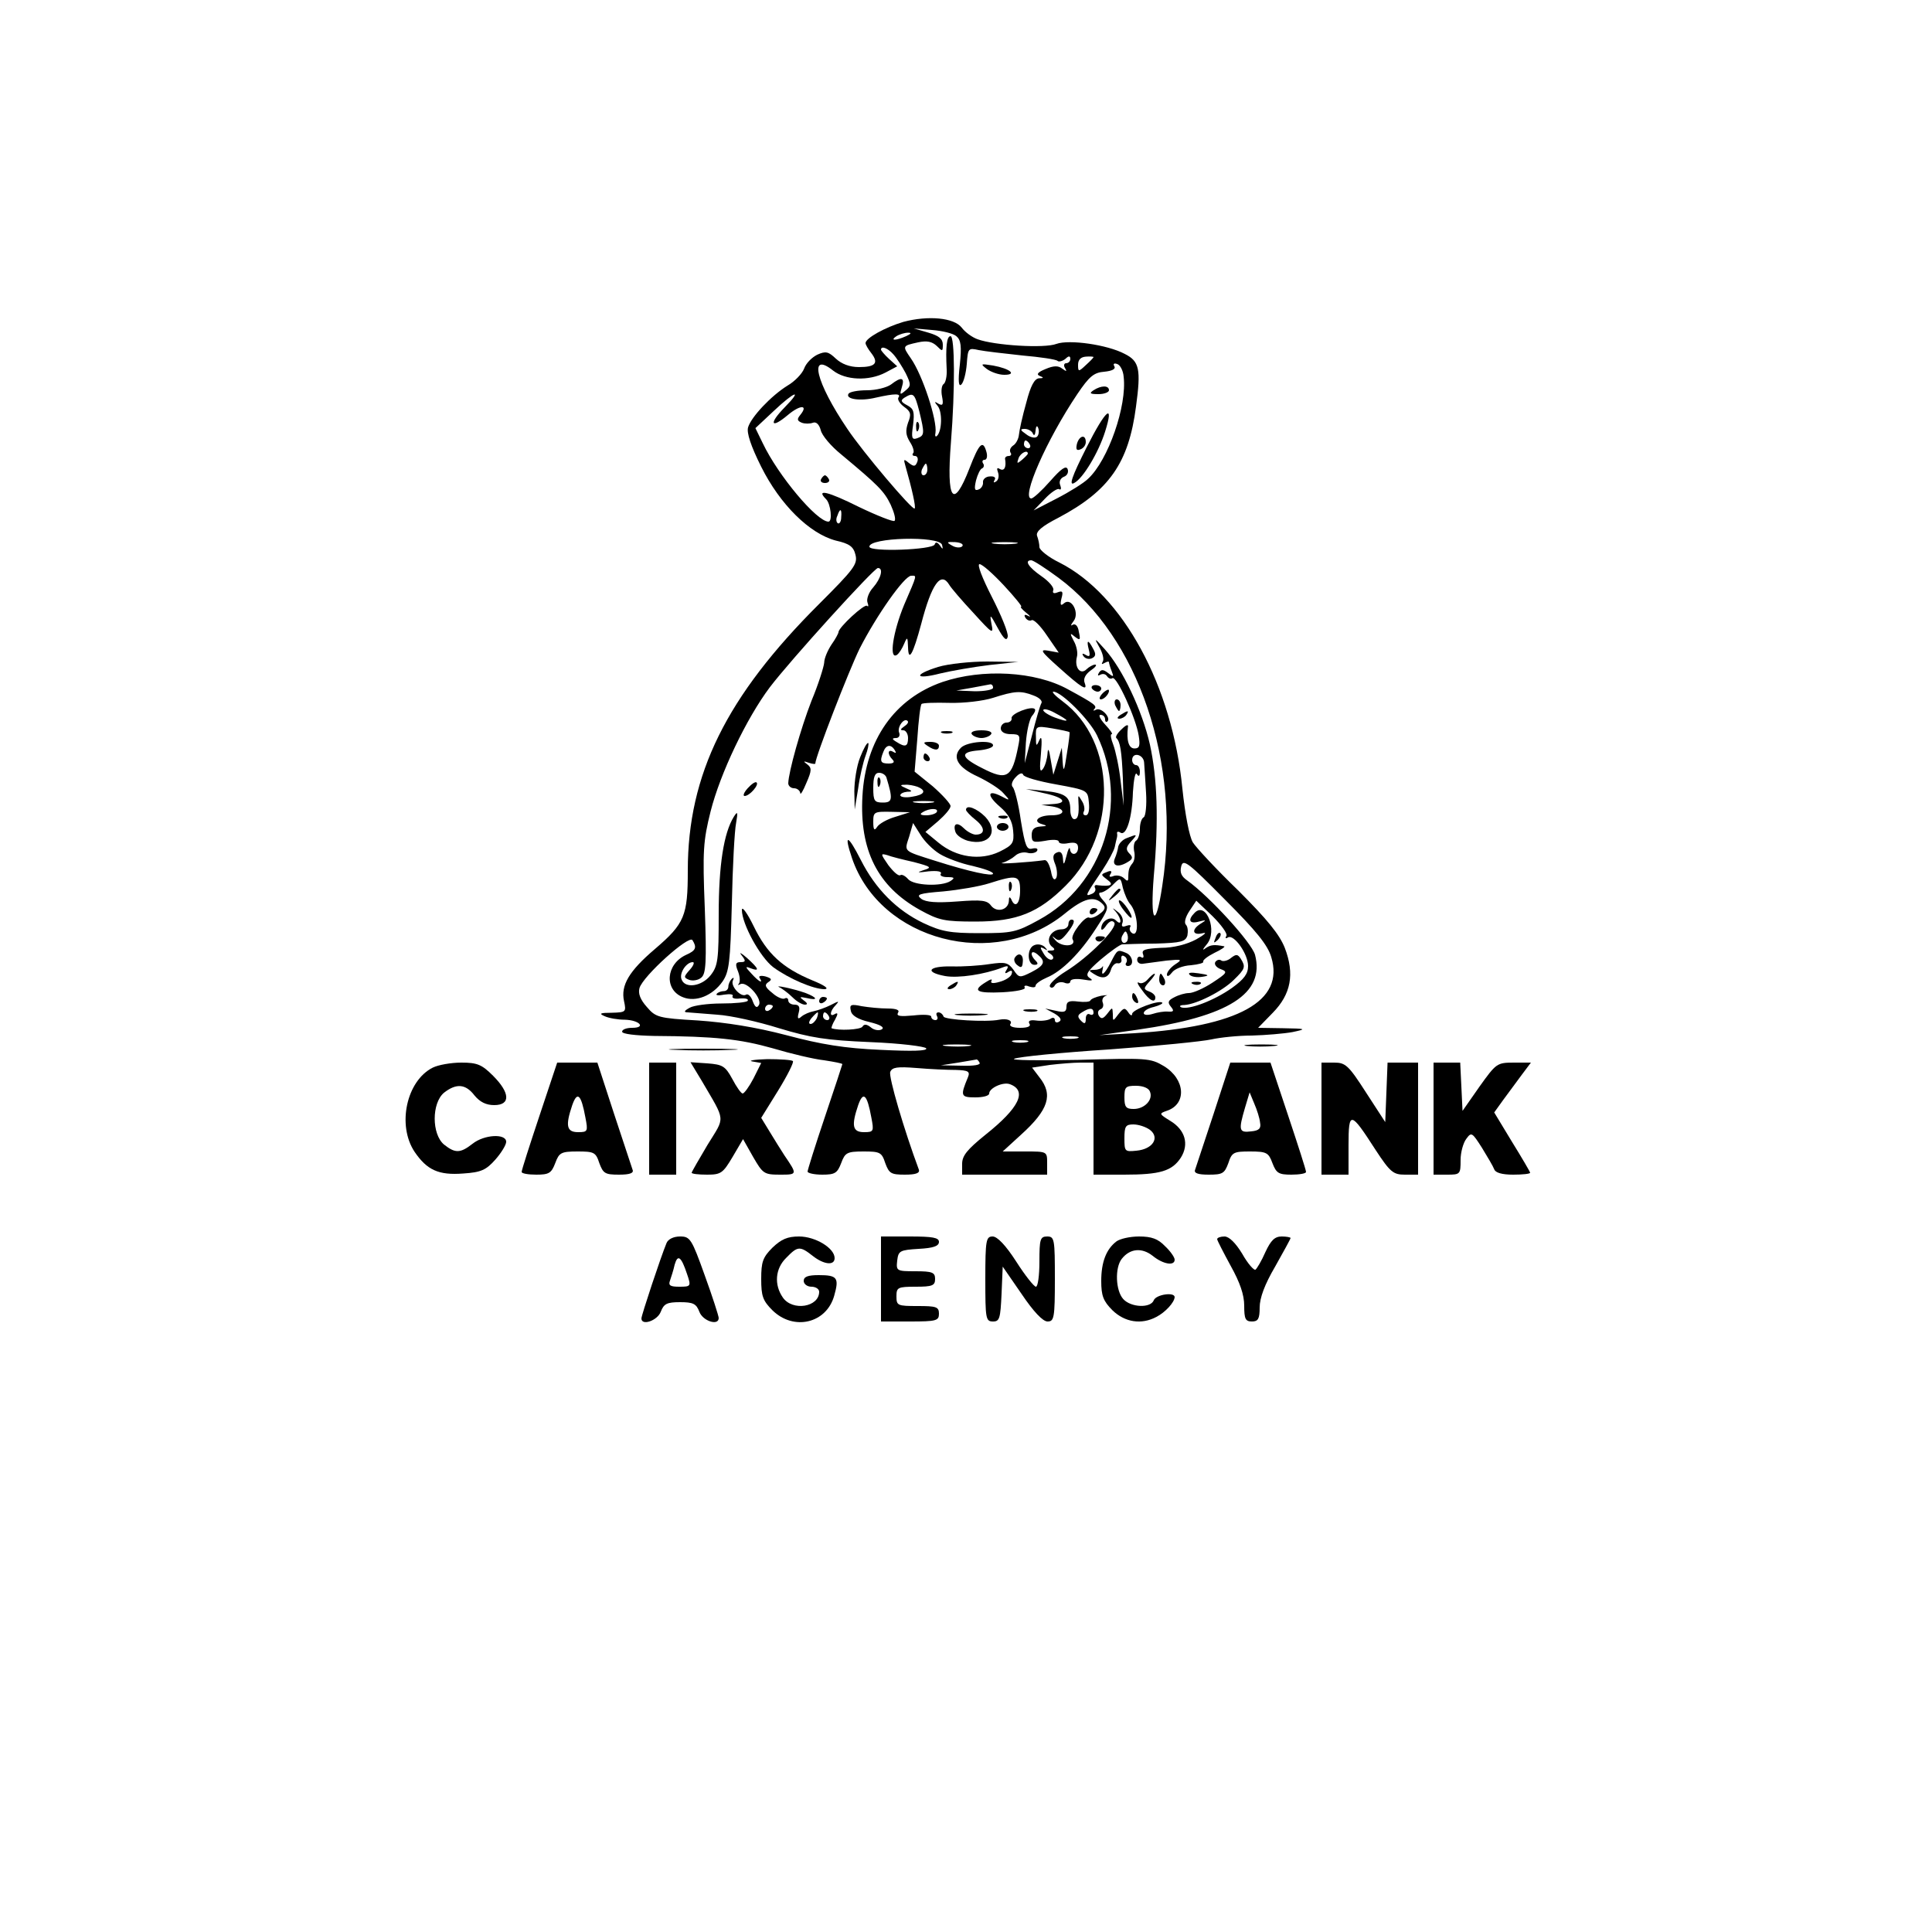 <?xml version="1.0" standalone="no"?>
<!DOCTYPE svg PUBLIC "-//W3C//DTD SVG 20010904//EN"
        "http://www.w3.org/TR/2001/REC-SVG-20010904/DTD/svg10.dtd">
<svg version="1.0" xmlns="http://www.w3.org/2000/svg"
     width="500pt" height="500pt" viewBox="0 0 500 500"
     preserveAspectRatio="xMidYMid meet">

    <g transform="translate(0,500) scale(0.1,-0.1)"
       fill="#000000" stroke="none">
        <path d="M2338 4167 c-47 -14 -98 -42 -98 -55 0 -4 7 -16 15 -26 20 -26 10
-36 -32 -36 -24 0 -45 8 -60 22 -19 18 -26 20 -48 10 -14 -7 -29 -22 -34 -36
-5 -13 -24 -33 -43 -44 -42 -26 -94 -81 -102 -108 -4 -14 7 -48 34 -102 49
-98 125 -173 193 -191 36 -8 46 -16 51 -37 6 -24 -4 -37 -94 -127 -240 -239
-340 -441 -340 -690 0 -117 -8 -137 -85 -203 -67 -57 -89 -94 -80 -135 6 -28
5 -29 -32 -30 -30 0 -34 -2 -18 -9 11 -5 34 -9 52 -9 38 -1 56 -21 19 -21 -14
0 -26 -4 -26 -10 0 -6 35 -10 83 -11 157 -1 222 -8 307 -32 47 -14 106 -28
133 -31 26 -4 47 -8 47 -10 0 -1 -20 -62 -45 -136 -25 -74 -45 -138 -45 -142
0 -4 17 -8 38 -8 33 0 39 4 49 30 10 27 15 30 58 30 42 0 47 -2 56 -30 10 -27
15 -30 51 -30 28 0 39 4 36 13 -38 102 -79 241 -74 253 5 12 18 14 68 10 35
-3 80 -5 102 -5 32 -1 37 -4 31 -19 -20 -48 -19 -52 19 -52 20 0 36 4 36 10 0
14 36 31 54 24 45 -17 24 -61 -64 -131 -47 -38 -60 -54 -60 -75 l0 -28 110 0
110 0 0 30 c0 30 0 30 -57 30 l-58 0 47 43 c72 65 84 104 48 149 l-19 25 46 7
c25 3 61 6 79 6 l34 0 0 -145 0 -145 79 0 c93 0 124 9 147 44 22 35 11 72 -27
95 -29 18 -30 19 -10 26 53 17 49 82 -7 116 -35 21 -45 21 -222 16 -102 -2
-176 -1 -165 3 11 5 121 16 245 24 124 9 243 21 265 26 22 5 69 10 105 10 36
1 83 5 105 9 38 8 36 9 -25 10 l-64 1 38 39 c47 48 57 100 31 168 -14 35 -45
73 -120 148 -57 55 -109 111 -118 125 -9 15 -20 72 -27 139 -26 266 -154 502
-318 585 -29 14 -52 33 -52 40 0 8 -3 21 -6 29 -4 11 12 25 55 47 132 70 182
142 201 288 13 96 9 117 -29 136 -45 24 -144 38 -177 26 -31 -12 -160 -4 -204
12 -14 5 -32 18 -41 30 -20 26 -87 32 -151 15z m137 -37 c12 -10 14 -26 9 -74
-5 -43 -3 -58 4 -51 6 6 12 29 14 53 3 41 4 42 31 36 15 -3 66 -9 113 -14 46
-4 87 -10 91 -14 3 -3 12 -1 20 5 9 9 13 8 13 0 0 -6 -5 -11 -11 -11 -5 0 -7
-6 -3 -12 6 -10 4 -10 -7 -2 -10 8 -22 8 -43 -1 -20 -8 -25 -14 -15 -18 11 -4
10 -6 -2 -6 -12 -1 -22 -20 -33 -63 -10 -35 -18 -72 -19 -83 -1 -11 -8 -24
-15 -28 -7 -5 -10 -12 -7 -18 4 -5 1 -9 -4 -9 -6 0 -10 -3 -10 -7 4 -22 -2
-33 -13 -27 -8 5 -9 2 -5 -9 3 -9 1 -19 -5 -23 -6 -4 -8 -3 -4 4 4 6 -1 10
-12 9 -11 0 -19 -8 -18 -15 1 -8 -5 -17 -12 -19 -10 -4 -11 2 -6 24 4 15 11
30 16 31 4 2 6 8 2 13 -3 5 -1 9 4 9 6 0 8 9 5 20 -9 33 -19 23 -44 -42 -42
-108 -60 -84 -48 67 11 138 10 275 -1 275 -10 0 -13 -28 -10 -86 1 -18 -3 -35
-8 -38 -5 -3 -7 -18 -4 -32 4 -21 2 -25 -9 -19 -11 7 -12 6 -2 -6 12 -15 11
-64 -2 -77 -4 -4 -6 0 -4 8 5 31 -33 149 -64 193 -22 32 -22 32 19 41 23 5 36
2 48 -9 15 -15 16 -15 16 3 0 15 -10 23 -37 31 l-38 11 47 -4 c27 -2 55 -9 63
-16z m-130 0 c-27 -12 -43 -12 -25 0 8 5 22 9 30 9 10 0 8 -3 -5 -9z m-33 -47
c9 -10 23 -32 32 -49 14 -29 14 -33 -1 -45 -14 -12 -15 -11 -9 9 8 25 -1 28
-28 7 -11 -8 -39 -15 -62 -15 -24 0 -45 -4 -48 -9 -9 -14 30 -20 71 -10 49 11
66 11 58 0 -3 -5 4 -16 15 -24 17 -12 19 -19 10 -41 -7 -21 -6 -32 5 -50 8
-12 12 -26 8 -29 -3 -4 -1 -7 5 -7 6 0 9 -7 6 -15 -5 -13 -9 -13 -22 -3 -13
11 -14 10 -9 -7 17 -60 28 -108 24 -111 -5 -6 -134 146 -174 206 -82 121 -101
202 -37 151 32 -25 92 -28 136 -5 l30 16 -21 19 c-12 11 -21 22 -21 24 0 11
18 4 32 -12z m518 -7 c0 -2 -9 -11 -20 -21 -19 -18 -20 -17 -20 1 0 13 7 20
20 21 11 1 20 0 20 -1z m78 -51 c9 -75 -40 -216 -92 -264 -11 -11 -48 -34 -81
-51 l-60 -31 29 30 c16 17 33 28 37 25 5 -3 6 2 3 10 -4 9 0 18 9 22 9 3 13
12 10 20 -4 10 -17 1 -45 -31 -22 -25 -44 -45 -49 -45 -27 0 39 151 119 270
31 46 43 56 70 58 20 2 30 7 26 14 -4 6 -1 9 7 6 8 -2 16 -18 17 -33z m-878
-80 c-41 -42 -35 -56 9 -19 32 27 54 27 32 0 -9 -11 -8 -15 4 -20 8 -3 21 -3
29 0 8 3 16 -4 20 -19 3 -14 27 -42 53 -63 96 -80 111 -95 128 -130 9 -20 14
-38 10 -42 -3 -3 -44 13 -92 36 -80 40 -113 48 -85 20 12 -12 17 -58 6 -58
-30 0 -130 119 -170 203 l-19 39 47 44 c55 52 77 59 28 9z m349 -9 c14 -58 14
-63 -5 -70 -14 -5 -16 0 -11 34 4 34 2 42 -15 51 -17 9 -18 13 -7 20 23 14 26
11 38 -35z m305 -66 c-5 -5 -18 -2 -28 6 -16 11 -17 14 -4 14 9 0 19 -6 21
-12 3 -7 6 -4 7 7 1 13 4 15 7 7 3 -8 1 -18 -3 -22z m-19 -20 c3 -5 1 -10 -4
-10 -6 0 -11 5 -11 10 0 6 2 10 4 10 3 0 8 -4 11 -10z m-5 -24 c0 -2 -7 -9
-15 -16 -13 -11 -14 -10 -9 4 5 14 24 23 24 12z m-260 -41 c0 -8 -4 -15 -10
-15 -5 0 -7 7 -4 15 4 8 8 15 10 15 2 0 4 -7 4 -15z m-223 -124 c0 -11 -5 -18
-9 -15 -4 3 -5 11 -1 19 7 21 12 19 10 -4z m261 -71 c3 -12 2 -13 -6 -1 -6 8
-11 9 -13 2 -5 -14 -168 -20 -169 -6 -2 24 181 29 188 5z m52 -4 c-4 -4 -16
-4 -26 2 -16 9 -14 10 8 9 15 -1 23 -6 18 -11z m138 7 c-16 -2 -40 -2 -55 0
-16 2 -3 4 27 4 30 0 43 -2 28 -4z m111 -88 c207 -153 318 -479 269 -797 -17
-115 -32 -98 -22 25 13 146 9 252 -10 340 -20 88 -71 196 -117 247 -26 29 -28
30 -15 7 9 -15 14 -33 10 -39 -4 -7 -3 -8 4 -4 7 4 12 5 12 2 0 -2 3 -13 7
-23 6 -15 5 -16 -9 -5 -13 10 -18 10 -24 1 -4 -7 -3 -9 4 -5 6 3 13 2 17 -4 4
-6 10 -8 14 -5 11 6 61 -104 68 -149 4 -26 2 -33 -11 -33 -15 0 -21 21 -17 55
2 8 -4 7 -16 -5 -11 -10 -17 -20 -14 -23 10 -9 14 -34 17 -105 l2 -70 -8 65
c-4 36 -13 77 -19 93 -6 15 -8 27 -4 27 4 0 -4 11 -17 25 -13 14 -18 25 -12
25 7 0 12 -5 12 -12 0 -6 3 -8 6 -5 10 10 -17 38 -30 30 -6 -3 -8 -3 -4 2 8 8
2 13 -68 51 -85 47 -222 54 -325 19 -124 -43 -199 -150 -207 -295 -8 -140 39
-234 149 -295 49 -27 63 -30 144 -30 107 0 163 23 233 93 136 135 131 374 -8
477 -19 14 -29 25 -24 25 21 0 93 -72 113 -113 84 -174 17 -387 -151 -478 -58
-32 -69 -34 -153 -34 -76 0 -98 4 -145 26 -69 33 -124 88 -162 163 -34 67 -45
70 -23 5 73 -214 369 -291 550 -144 50 41 77 48 99 25 8 -8 6 -15 -8 -25 -10
-8 -22 -12 -27 -10 -10 7 -50 -45 -43 -56 11 -19 -28 -21 -44 -3 -9 10 -11 14
-3 7 11 -10 17 -7 31 10 20 25 24 37 13 37 -5 0 -8 -6 -8 -12 0 -7 -8 -13 -17
-13 -30 0 -45 -32 -23 -47 6 -5 4 -8 -5 -8 -12 0 -12 -2 -1 -9 7 -5 9 -11 4
-14 -5 -3 -15 3 -22 15 -10 16 -10 19 1 13 10 -6 10 -5 2 4 -6 6 -18 9 -27 5
-20 -7 -19 -51 0 -51 10 0 10 4 3 11 -16 16 -12 30 5 16 22 -18 19 -28 -16
-46 -30 -15 -32 -15 -46 6 -14 19 -21 21 -62 15 -25 -4 -70 -7 -98 -6 -61 1
-71 -15 -17 -25 34 -6 101 4 148 22 15 6 17 4 11 -6 -6 -9 -4 -11 5 -5 8 5 11
3 8 -6 -2 -7 -16 -16 -31 -20 -17 -5 -25 -4 -21 3 3 5 -3 4 -15 -4 -36 -22
-24 -29 43 -26 36 2 61 7 58 12 -3 5 2 7 11 3 10 -3 17 -3 17 2 0 5 13 14 29
21 39 16 87 64 128 128 33 51 34 54 17 73 -10 11 -12 19 -6 19 7 0 21 9 32 20
20 20 20 20 26 -8 4 -15 12 -34 19 -42 20 -23 24 -87 5 -75 -6 4 -8 11 -5 16
3 5 -1 6 -10 3 -10 -4 -14 -2 -10 8 3 8 -2 21 -12 28 -15 12 -16 12 -5 0 15
-18 16 -38 0 -22 -13 13 -38 -1 -38 -21 0 -6 6 -3 13 8 9 12 16 14 21 7 8 -14
-66 -89 -126 -126 -26 -16 -44 -34 -41 -39 3 -5 9 -4 13 3 4 7 15 10 24 7 9
-4 16 -2 16 3 0 6 14 8 33 5 23 -4 28 -3 17 4 -12 8 -7 17 29 48 25 21 49 38
55 39 6 0 45 2 87 2 66 2 77 5 82 21 2 11 1 23 -4 28 -5 5 -1 20 9 35 l18 27
42 -40 c23 -23 39 -45 36 -51 -4 -6 -2 -8 4 -4 15 9 52 -42 52 -74 0 -20 -10
-34 -42 -57 -47 -33 -111 -57 -131 -50 -6 3 -3 6 8 6 32 2 99 36 128 65 30 29
31 34 18 55 -8 12 -12 12 -25 2 -8 -7 -20 -10 -25 -7 -5 4 -12 2 -16 -4 -3 -6
3 -14 14 -18 19 -7 17 -10 -21 -35 -23 -15 -50 -27 -61 -27 -10 0 -27 -5 -38
-11 -16 -8 -18 -13 -9 -24 9 -11 8 -14 -7 -13 -10 1 -28 -2 -40 -6 -13 -4 -23
-3 -23 2 0 6 12 13 26 16 15 4 24 9 22 11 -8 8 -78 -18 -78 -29 0 -6 -5 -4
-10 4 -9 13 -12 12 -25 -4 -15 -20 -15 -20 -15 0 -1 18 -1 18 -14 1 -11 -14
-16 -15 -22 -6 -4 7 -3 14 4 17 6 2 9 9 6 17 -3 7 0 15 8 18 7 2 2 2 -12 0
-14 -3 -26 -8 -28 -12 -1 -4 -16 -5 -32 -3 -23 3 -30 0 -30 -13 0 -14 -6 -16
-27 -11 l-28 6 24 -13 c15 -9 20 -17 12 -21 -6 -4 -11 -2 -11 4 0 6 -5 8 -12
3 -7 -4 -24 -6 -37 -4 -15 2 -21 -1 -17 -8 5 -7 -4 -11 -24 -11 -18 0 -29 4
-25 10 6 9 -9 15 -29 11 -34 -7 -141 0 -144 8 -2 6 -8 11 -13 11 -6 0 -7 -4
-4 -10 3 -5 1 -10 -4 -10 -6 0 -11 4 -11 9 0 5 -21 6 -46 3 -34 -3 -45 -2 -40
7 5 7 -4 11 -27 11 -19 0 -49 3 -67 6 -28 6 -32 4 -28 -12 2 -12 18 -22 48
-29 29 -7 40 -14 32 -19 -7 -4 -20 -2 -28 5 -11 9 -18 9 -22 2 -5 -8 -62 -11
-80 -4 -1 0 2 11 9 22 8 15 8 19 0 15 -15 -10 -14 7 2 23 10 11 8 11 -13 0
-14 -7 -34 -14 -44 -16 -11 -2 -25 -8 -32 -14 -9 -8 -11 -5 -7 10 4 15 1 21
-11 21 -9 0 -16 5 -16 11 0 5 -4 8 -9 5 -5 -3 -20 3 -32 14 -19 15 -21 21 -11
28 11 7 9 10 -7 15 -12 3 -19 1 -15 -4 10 -16 -2 -10 -21 11 -17 18 -17 20 -2
14 24 -9 21 -1 -10 27 -15 13 -21 16 -14 7 12 -15 11 -18 -3 -18 -12 0 -14 -5
-6 -24 5 -13 6 -27 2 -32 -4 -4 -2 -4 4 -1 16 9 58 -38 48 -54 -5 -9 -10 -6
-16 10 -4 12 -12 20 -17 17 -13 -9 -42 23 -34 37 3 7 2 8 -3 4 -5 -5 -9 -14
-9 -20 0 -7 -5 -12 -12 -12 -6 0 -15 -3 -18 -7 -4 -4 5 -5 20 -2 14 2 24 1 21
-4 -3 -5 6 -8 19 -6 14 1 23 -1 20 -6 -2 -4 -33 -7 -68 -7 -34 0 -72 -5 -82
-11 -15 -8 -16 -12 -5 -12 8 -1 43 -3 76 -6 34 -2 106 -18 160 -35 83 -25 121
-31 237 -36 76 -3 140 -11 144 -16 4 -7 -35 -8 -118 -4 -93 4 -154 14 -244 38
-80 21 -157 33 -228 38 -103 6 -110 8 -133 35 -17 19 -23 35 -19 49 9 31 128
138 137 124 12 -19 9 -27 -16 -38 -53 -24 -58 -91 -8 -110 33 -13 76 4 102 41
17 25 20 49 24 201 2 96 7 190 11 209 5 29 4 32 -6 16 -26 -42 -39 -125 -39
-252 0 -118 -2 -134 -21 -158 -23 -29 -66 -35 -75 -11 -7 16 12 45 29 45 5 0
2 -9 -8 -20 -16 -18 -16 -20 -1 -26 9 -3 23 -1 31 6 12 10 14 39 9 179 -6 149
-4 175 15 251 25 99 93 241 153 321 53 70 270 309 280 309 15 0 8 -27 -12 -50
-12 -13 -18 -31 -15 -39 3 -9 3 -12 -1 -9 -6 7 -74 -56 -74 -68 0 -3 -8 -18
-18 -32 -10 -15 -19 -36 -19 -47 -1 -11 -15 -56 -33 -99 -28 -72 -59 -183 -60
-213 0 -7 7 -13 15 -13 8 0 15 -6 16 -12 0 -7 7 4 16 26 14 32 14 39 2 48 -11
8 -10 9 4 4 9 -3 17 -4 17 -2 0 17 87 241 115 298 44 86 115 187 133 188 15 0
17 6 -18 -75 -29 -70 -40 -143 -19 -130 6 4 14 17 19 29 8 19 9 18 10 -9 1
-40 13 -18 34 60 27 104 51 138 73 101 4 -7 32 -40 62 -72 49 -54 53 -57 47
-29 -5 27 -4 27 16 -10 16 -29 23 -35 26 -23 2 10 -17 56 -41 103 -25 49 -39
85 -32 85 7 0 35 -25 63 -55 28 -30 48 -55 45 -55 -4 0 2 -7 13 -16 10 -8 13
-12 5 -8 -9 5 -12 3 -7 -5 4 -6 11 -9 16 -6 5 3 23 -15 39 -39 l31 -45 -27 5
c-23 4 -20 -1 27 -43 59 -53 76 -64 67 -40 -4 10 2 22 16 32 12 8 17 15 11 15
-5 0 -16 -6 -22 -12 -16 -16 -32 5 -25 32 3 10 -1 29 -8 41 -11 21 -10 22 3
11 13 -10 15 -9 10 13 -2 15 -9 22 -16 18 -6 -4 -5 0 2 9 17 21 -5 63 -24 47
-9 -8 -11 -5 -7 12 5 18 3 21 -10 16 -10 -4 -14 -2 -11 6 2 7 -12 23 -31 36
-33 23 -45 41 -26 41 5 0 36 -20 70 -45z m-169 -285 c0 -5 -21 -9 -47 -9 l-48
2 40 7 c22 4 43 8 48 9 4 0 7 -3 7 -9z m105 -20 c14 -5 24 -14 20 -20 -3 -5
-14 -42 -24 -82 l-19 -73 3 53 c2 29 9 59 15 68 7 8 11 16 8 19 -8 9 -63 -12
-60 -24 1 -6 -5 -11 -13 -11 -8 0 -15 -7 -15 -15 0 -9 10 -15 26 -15 24 0 25
-3 19 -32 -16 -81 -29 -89 -93 -56 -56 28 -59 42 -9 46 20 2 37 7 37 13 0 15
-67 10 -83 -6 -24 -24 -9 -51 44 -75 27 -13 57 -32 66 -43 18 -19 17 -20 -5
-8 -37 19 -39 3 -4 -27 22 -19 32 -37 34 -62 3 -32 -1 -37 -35 -54 -50 -24
-112 -15 -158 23 l-34 28 33 28 c17 15 32 32 32 39 0 6 -21 29 -46 51 l-47 38
7 85 c3 47 8 88 11 90 2 3 35 4 72 3 38 -1 88 5 113 13 56 18 72 19 105 6z
m85 -64 c0 -3 -13 1 -30 7 -16 6 -30 15 -30 19 0 5 14 2 30 -7 17 -9 30 -17
30 -19z m-420 -16 c-10 -7 -11 -10 -2 -10 6 0 12 -9 12 -20 0 -22 -7 -25 -30
-10 -12 7 -12 10 -1 10 7 0 11 6 8 14 -6 14 13 40 22 30 3 -3 -1 -9 -9 -14z
m428 -15 c1 -1 -2 -26 -7 -56 -7 -47 -9 -49 -11 -19 l-2 35 -11 -35 -11 -35
-7 40 c-4 26 -7 31 -8 15 -1 -14 -6 -32 -12 -40 -8 -11 -9 0 -5 40 3 36 2 48
-4 35 -8 -18 -9 -17 -9 8 -1 28 0 29 42 22 23 -4 43 -8 45 -10z m-452 -47 c4
-7 3 -8 -4 -4 -15 9 -16 -6 -2 -20 6 -6 3 -10 -10 -10 -21 0 -24 5 -14 30 7
19 20 21 30 4z m645 -32 c1 -12 3 -47 5 -78 2 -31 -1 -60 -6 -63 -6 -3 -10
-17 -10 -30 0 -13 -4 -26 -9 -30 -6 -3 -8 -15 -6 -27 3 -12 1 -26 -4 -32 -9
-11 -11 -17 -11 -38 0 -9 -3 -9 -11 -1 -6 6 -18 9 -27 6 -10 -4 -13 -2 -8 5 5
8 1 10 -10 5 -16 -6 -15 -7 2 -20 18 -13 9 -18 -25 -14 -7 2 -10 -2 -7 -7 3
-6 -1 -13 -10 -16 -17 -7 -15 -3 29 62 16 24 30 51 32 60 2 9 4 19 5 22 1 3 2
9 1 13 -1 5 3 6 9 2 15 -9 30 38 32 105 2 32 6 53 10 47 5 -8 8 -6 8 6 0 9 -4
17 -10 17 -5 0 -10 6 -10 13 0 22 30 15 31 -7z m-228 -56 c82 -15 82 -15 85
-47 2 -20 -1 -33 -8 -33 -6 0 -8 4 -5 10 3 5 1 18 -5 27 -10 17 -10 16 -9 -2
2 -33 -1 -45 -11 -45 -5 0 -10 10 -10 23 0 35 -12 44 -65 50 l-50 5 48 -11
c52 -11 62 -26 20 -28 l-28 -2 28 -4 c36 -6 35 -23 -2 -23 -34 0 -50 -16 -24
-23 14 -4 13 -5 -4 -6 -16 -1 -23 -7 -23 -22 0 -19 4 -20 35 -15 19 4 35 3 35
-2 0 -5 11 -7 25 -4 18 3 25 0 25 -12 0 -19 -19 -22 -21 -3 -1 6 -5 -1 -9 -18
-6 -24 -8 -25 -9 -8 -1 15 -6 21 -15 17 -11 -4 -13 -12 -5 -31 5 -13 6 -30 2
-36 -5 -7 -10 0 -13 18 -4 17 -10 29 -16 29 -44 -6 -125 -11 -110 -7 11 3 25
11 33 18 7 7 21 11 32 8 10 -3 22 0 25 5 3 6 -2 8 -12 6 -15 -4 -19 6 -30 72
-6 43 -16 82 -21 87 -5 5 -2 16 8 26 9 10 17 12 19 6 1 -6 40 -17 85 -25z
m-439 18 c17 -56 16 -65 -9 -65 -22 0 -25 4 -25 38 0 28 4 39 15 39 9 0 17 -6
19 -12z m80 -24 c25 -10 19 -21 -14 -26 -16 -3 -30 -1 -30 4 0 4 8 8 18 9 14
0 14 2 -3 9 -16 7 -17 9 -3 9 9 1 23 -2 32 -5z m39 -41 c-13 -2 -33 -2 -45 0
-13 2 -3 4 22 4 25 0 35 -2 23 -4z m11 -25 c-3 -4 -15 -8 -27 -8 -15 0 -18 3
-9 8 17 11 43 11 36 0z m-107 -12 c-21 -6 -42 -18 -47 -26 -7 -11 -10 -8 -10
13 0 26 2 27 48 26 l47 -1 -38 -12z m115 -96 c18 -11 56 -25 85 -31 29 -7 53
-15 53 -20 0 -8 -61 5 -149 33 -85 27 -81 23 -68 63 l10 35 19 -30 c10 -17 32
-39 50 -50z m-67 -21 c45 -12 48 -14 25 -21 -19 -6 -16 -7 13 -3 22 2 35 0 32
-6 -4 -5 4 -9 17 -9 18 0 20 -2 8 -10 -23 -15 -96 -12 -110 5 -7 8 -16 13 -20
10 -5 -3 -18 9 -31 26 -20 29 -21 31 -3 26 10 -4 42 -12 69 -18z m925 -246
c35 -114 -85 -180 -355 -197 l-90 -5 98 14 c238 34 331 94 305 194 -9 32 -118
151 -175 192 -16 11 -20 21 -16 37 5 20 17 11 113 -86 81 -81 111 -118 120
-149z m-650 172 c0 -34 -13 -47 -23 -22 -4 7 -6 6 -6 -4 -1 -24 -31 -32 -46
-13 -10 14 -24 16 -88 11 -53 -4 -81 -2 -93 7 -14 11 -6 14 57 19 41 4 94 13
119 21 72 23 80 21 80 -19z m276 -132 c-10 -10 -19 5 -10 18 6 11 8 11 12 0 2
-7 1 -15 -2 -18z m-916 -167 c0 -3 -4 -8 -10 -11 -5 -3 -10 -1 -10 4 0 6 5 11
10 11 6 0 10 -2 10 -4z m830 -17 c0 -5 -4 -7 -10 -4 -5 3 -10 -2 -10 -11 0
-14 -3 -15 -12 -6 -10 10 -10 15 2 22 20 13 30 12 30 -1z m-716 -14 c-4 -8
-11 -15 -16 -15 -6 0 -5 6 2 15 7 8 14 15 16 15 2 0 1 -7 -2 -15z m31 5 c3 -5
1 -10 -4 -10 -6 0 -11 5 -11 10 0 6 2 10 4 10 3 0 8 -4 11 -10z m643 -57 c-10
-2 -26 -2 -35 0 -10 3 -2 5 17 5 19 0 27 -2 18 -5z m-130 -10 c-10 -2 -26 -2
-35 0 -10 3 -2 5 17 5 19 0 27 -2 18 -5z m-150 -10 c-15 -2 -42 -2 -60 0 -18
2 -6 4 27 4 33 0 48 -2 33 -4z m27 -43 c4 -6 -14 -9 -47 -8 l-53 1 45 7 c25 4
46 8 47 8 1 1 5 -2 8 -8z m441 -75 c9 -21 -14 -45 -42 -45 -20 0 -24 5 -24 30
0 27 3 30 30 30 18 0 33 -6 36 -15z m-721 -67 c7 -36 6 -38 -19 -38 -30 0 -33
17 -15 70 13 37 23 28 34 -32z m721 -32 c26 -20 8 -50 -35 -54 -30 -3 -31 -2
-31 32 0 31 3 36 23 36 13 0 32 -6 43 -14z"/>
        <path d="M2554 4045 c11 -8 31 -15 45 -15 34 0 15 16 -29 24 -32 5 -34 5 -16
-9z"/>
        <path d="M2830 3990 c-12 -8 -9 -10 13 -10 15 0 27 5 27 10 0 13 -20 13 -40 0z"/>
        <path d="M2812 3842 c-39 -77 -46 -100 -32 -92 23 12 63 79 80 133 24 76 2 58
-48 -41z"/>
        <path d="M2787 3851 c-3 -14 -1 -18 9 -14 8 3 14 11 14 19 0 21 -17 17 -23 -5z"/>
        <path d="M2125 3760 c-3 -5 1 -10 10 -10 9 0 13 5 10 10 -3 6 -8 10 -10 10 -2
0 -7 -4 -10 -10z"/>
        <path d="M2371 3894 c0 -11 3 -14 6 -6 3 7 2 16 -1 19 -3 4 -6 -2 -5 -13z"/>
        <path d="M2818 3318 c4 -16 2 -19 -8 -13 -8 5 -11 4 -6 -3 4 -6 13 -9 21 -6
11 5 12 11 4 25 -13 25 -18 24 -11 -3z"/>
        <path d="M2428 3274 c-65 -20 -61 -34 5 -17 29 7 87 17 128 22 l74 8 -80 1
c-44 0 -101 -6 -127 -14z"/>
        <path d="M2826 3218 c3 -4 9 -8 15 -8 5 0 9 4 9 8 0 5 -7 9 -15 9 -8 0 -12 -4
-9 -9z"/>
        <path d="M2852 3204 c-7 -8 -8 -14 -3 -14 10 0 25 19 20 25 -2 1 -10 -3 -17
-11z"/>
        <path d="M2886 3175 c4 -8 8 -15 10 -15 2 0 4 7 4 15 0 8 -4 15 -10 15 -5 0
-7 -7 -4 -15z"/>
        <path d="M2900 3150 c-9 -6 -10 -10 -3 -10 6 0 15 5 18 10 8 12 4 12 -15 0z"/>
        <path d="M2226 3040 c-9 -22 -15 -62 -15 -88 l1 -47 9 55 c4 30 13 68 19 84 6
16 9 31 7 33 -3 2 -12 -14 -21 -37z"/>
        <path d="M1935 2960 c-10 -11 -13 -20 -8 -20 13 0 38 29 31 35 -3 3 -13 -4
-23 -15z"/>
        <path d="M2879 2683 c-13 -16 -12 -17 4 -4 16 13 21 21 13 21 -2 0 -10 -8 -17
-17z"/>
        <path d="M2907 2646 c10 -13 19 -23 21 -21 5 5 -22 45 -31 45 -4 0 0 -11 10
-24z"/>
        <path d="M1920 2645 c0 -36 47 -122 81 -148 41 -30 104 -57 133 -57 13 1 0 10
-32 23 -77 32 -117 69 -151 139 -17 35 -31 54 -31 43z"/>
        <path d="M2820 2639 c0 -5 5 -7 10 -4 6 3 10 8 10 11 0 2 -4 4 -10 4 -5 0 -10
-5 -10 -11z"/>
        <path d="M3092 2638 c-19 -19 -14 -30 11 -23 19 5 20 4 5 -5 -26 -16 -22 -32
5 -25 12 3 4 -4 -17 -16 -24 -13 -59 -22 -91 -22 -41 -2 -51 -5 -47 -16 3 -8
1 -12 -5 -8 -5 3 -10 0 -10 -7 0 -7 7 -12 16 -10 9 1 36 5 60 8 40 4 42 3 22
-10 -12 -8 -21 -20 -21 -26 0 -7 6 -4 13 5 6 9 28 18 49 19 20 2 34 6 32 9 -2
4 11 14 29 23 17 8 29 16 25 17 -26 5 -35 4 -48 -5 -9 -7 -8 -3 3 10 29 34 -1
112 -31 82z"/>
        <path d="M3146 2573 c-6 -14 -5 -15 5 -6 7 7 10 15 7 18 -3 3 -9 -2 -12 -12z"/>
        <path d="M2836 2568 c3 -5 10 -6 15 -3 13 9 11 12 -6 12 -8 0 -12 -4 -9 -9z"/>
        <path d="M2875 2510 c-16 -31 -27 -40 -21 -17 1 6 1 9 -1 5 -3 -5 -12 -8 -21
-8 -15 0 -15 -2 -2 -10 23 -15 38 -12 45 10 3 11 12 19 18 17 7 -1 11 4 9 11
-1 8 2 11 8 7 6 -3 8 -11 5 -16 -4 -5 -1 -9 4 -9 17 0 13 27 -5 34 -22 9 -22
9 -39 -24z"/>
        <path d="M2626 2521 c-3 -5 0 -14 7 -19 10 -8 13 -6 14 9 2 19 -11 26 -21 10z"/>
        <path d="M3079 2477 c5 -5 19 -7 32 -5 20 3 19 5 -9 9 -20 3 -29 2 -23 -4z"/>
        <path d="M2970 2465 c-7 -8 -17 -12 -23 -8 -6 3 -2 -6 9 -20 19 -27 34 -34 34
-18 0 5 -7 12 -16 15 -15 6 -15 8 1 26 10 11 16 20 13 20 -3 0 -11 -7 -18 -15z"/>
        <path d="M3000 2465 c0 -8 4 -15 10 -15 5 0 7 7 4 15 -4 8 -8 15 -10 15 -2 0
-4 -7 -4 -15z"/>
        <path d="M2460 2450 c-9 -6 -10 -10 -3 -10 6 0 15 5 18 10 8 12 4 12 -15 0z"/>
        <path d="M3088 2453 c7 -3 16 -2 19 1 4 3 -2 6 -13 5 -11 0 -14 -3 -6 -6z"/>
        <path d="M2019 2444 c7 -4 22 -15 32 -25 11 -11 25 -19 32 -19 8 0 7 4 -3 11
-12 9 -11 10 8 6 30 -7 28 1 -3 13 -30 11 -87 23 -66 14z"/>
        <path d="M2930 2421 c0 -6 4 -13 10 -16 6 -3 7 1 4 9 -7 18 -14 21 -14 7z"/>
        <path d="M2120 2409 c0 -5 5 -7 10 -4 6 3 10 8 10 11 0 2 -4 4 -10 4 -5 0 -10
-5 -10 -11z"/>
        <path d="M2653 2383 c9 -2 23 -2 30 0 6 3 -1 5 -18 5 -16 0 -22 -2 -12 -5z"/>
        <path d="M2477 2373 c18 -2 50 -2 70 0 21 2 7 4 -32 4 -38 0 -55 -2 -38 -4z"/>
        <path d="M2438 3103 c6 -2 18 -2 25 0 6 3 1 5 -13 5 -14 0 -19 -2 -12 -5z"/>
        <path d="M2515 3100 c3 -5 15 -10 25 -10 10 0 22 5 25 10 4 6 -7 10 -25 10
-18 0 -29 -4 -25 -10z"/>
        <path d="M2400 3070 c19 -13 30 -13 30 0 0 6 -10 10 -22 10 -19 0 -20 -2 -8
-10z"/>
        <path d="M2390 3040 c0 -5 5 -10 11 -10 5 0 7 5 4 10 -3 6 -8 10 -11 10 -2 0
-4 -4 -4 -10z"/>
        <path d="M2500 2904 c0 -3 11 -15 25 -26 25 -20 25 -38 0 -38 -7 0 -21 7 -30
16 -18 18 -30 13 -22 -10 4 -9 18 -18 32 -22 55 -14 81 23 45 62 -22 22 -50
33 -50 18z"/>
        <path d="M2588 2883 c7 -3 16 -2 19 1 4 3 -2 6 -13 5 -11 0 -14 -3 -6 -6z"/>
        <path d="M2580 2860 c0 -5 7 -10 15 -10 8 0 15 5 15 10 0 6 -7 10 -15 10 -8 0
-15 -4 -15 -10z"/>
        <path d="M2916 2831 c-11 -4 -20 -14 -22 -22 -1 -8 -5 -22 -9 -31 -8 -20 10
-24 35 -8 12 7 12 12 3 21 -10 10 -9 17 4 31 18 20 17 20 -11 9z"/>
        <path d="M2271 2974 c0 -11 3 -14 6 -6 3 7 2 16 -1 19 -3 4 -6 -2 -5 -13z"/>
        <path d="M2611 2704 c0 -11 3 -14 6 -6 3 7 2 16 -1 19 -3 4 -6 -2 -5 -13z"/>
        <path d="M3227 2293 c18 -2 50 -2 70 0 21 2 7 4 -32 4 -38 0 -55 -2 -38 -4z"/>
        <path d="M1748 2283 c39 -2 105 -2 145 0 39 1 7 3 -73 3 -80 0 -112 -2 -72 -3z"/>
        <path d="M1947 2253 l23 -4 -20 -40 c-11 -21 -24 -39 -28 -39 -4 0 -16 17 -27
38 -18 33 -25 37 -64 40 l-44 3 29 -48 c63 -108 61 -91 15 -166 -22 -37 -41
-70 -41 -72 0 -3 18 -5 40 -5 36 0 41 4 66 46 l27 46 26 -46 c25 -43 28 -46
69 -46 46 0 46 0 12 50 -9 14 -26 41 -38 61 l-22 36 44 71 c24 39 41 73 38 76
-3 3 -33 5 -66 5 -34 -1 -51 -4 -39 -6z"/>
        <path d="M1120 2237 c-68 -34 -93 -149 -47 -218 32 -47 62 -61 126 -56 46 3
59 9 83 36 15 17 28 38 28 46 0 22 -57 19 -87 -5 -32 -25 -45 -25 -74 -2 -32
27 -32 107 0 134 32 25 56 23 79 -7 14 -17 30 -25 51 -25 43 0 41 32 -3 76
-29 29 -41 34 -82 34 -27 0 -60 -6 -74 -13z"/>
        <path d="M1396 2112 c-25 -75 -46 -140 -46 -145 0 -4 17 -7 38 -7 33 0 39 4
49 30 10 27 15 30 58 30 42 0 47 -2 56 -30 10 -27 15 -30 51 -30 28 0 39 4 35
13 -2 6 -24 72 -48 145 l-43 132 -52 0 -52 0 -46 -138z m119 -4 c7 -36 6 -38
-19 -38 -30 0 -33 17 -15 70 13 37 23 28 34 -32z"/>
        <path d="M1680 2105 l0 -145 35 0 35 0 0 145 0 145 -35 0 -35 0 0 -145z"/>
        <path d="M3141 2118 c-24 -73 -46 -139 -48 -145 -4 -9 7 -13 35 -13 36 0 41 3
51 30 9 28 14 30 56 30 43 0 48 -3 58 -30 10 -26 16 -30 49 -30 21 0 38 3 38
7 0 5 -21 70 -46 145 l-46 138 -52 0 -52 0 -43 -132z m120 -23 c3 -15 -2 -21
-23 -23 -32 -4 -33 3 -16 61 l12 40 12 -29 c7 -16 14 -38 15 -49z"/>
        <path d="M3420 2105 l0 -145 35 0 35 0 0 76 c0 90 5 89 70 -12 38 -58 46 -64
76 -64 l34 0 0 145 0 145 -40 0 -39 0 -3 -77 -3 -77 -50 77 c-45 70 -53 77
-82 77 l-33 0 0 -145z"/>
        <path d="M3710 2105 l0 -145 35 0 c34 0 35 1 35 38 0 20 7 45 15 55 13 18 15
16 40 -23 14 -23 29 -48 32 -56 3 -9 20 -14 49 -14 24 0 44 2 44 5 0 2 -21 38
-47 80 l-46 76 23 32 c13 18 35 47 48 65 l24 32 -44 0 c-44 0 -46 -2 -89 -62
l-44 -63 -3 63 -3 62 -34 0 -35 0 0 -145z"/>
        <path d="M1725 1783 c-15 -36 -65 -187 -65 -195 0 -20 41 -6 50 17 8 21 16 25
50 25 34 0 42 -4 50 -25 9 -24 50 -37 50 -16 0 5 -16 55 -36 110 -34 95 -38
101 -64 101 -17 0 -31 -7 -35 -17z m53 -80 c11 -32 10 -33 -20 -33 -23 0 -29
3 -24 16 3 9 9 27 12 41 8 28 17 21 32 -24z"/>
        <path d="M1999 1771 c-25 -25 -29 -37 -29 -81 0 -44 4 -56 29 -81 55 -54 140
-34 160 38 13 46 8 53 -40 53 -28 0 -39 -4 -39 -15 0 -8 9 -15 20 -15 11 0 20
-6 20 -13 0 -40 -69 -51 -94 -15 -23 33 -20 75 9 103 29 30 35 31 68 5 29 -23
57 -26 57 -6 0 26 -50 56 -92 56 -30 0 -46 -7 -69 -29z"/>
        <path d="M2280 1690 l0 -110 75 0 c68 0 75 2 75 20 0 18 -7 20 -55 20 -52 0
-55 1 -55 25 0 23 3 25 50 25 43 0 50 3 50 20 0 17 -7 20 -51 20 -49 0 -50 1
-47 28 3 25 7 27 56 30 37 2 52 7 52 18 0 11 -16 14 -75 14 l-75 0 0 -110z"/>
        <path d="M2550 1690 c0 -103 1 -110 20 -110 17 0 19 8 22 71 l3 71 49 -71 c31
-46 55 -71 67 -71 17 0 19 9 19 110 0 103 -1 110 -20 110 -18 0 -20 -7 -20
-65 0 -36 -4 -65 -9 -65 -5 0 -28 29 -51 65 -27 42 -49 65 -61 65 -17 0 -19
-9 -19 -110z"/>
        <path d="M2889 1787 c-26 -20 -39 -53 -39 -102 0 -38 5 -52 29 -76 32 -31 75
-38 114 -17 23 12 46 37 47 51 0 14 -48 7 -54 -8 -8 -21 -59 -19 -79 3 -20 22
-22 81 -4 104 21 27 52 30 80 8 27 -22 57 -27 57 -10 0 6 -11 22 -25 35 -18
19 -35 25 -67 25 -24 0 -50 -6 -59 -13z"/>
        <path d="M3150 1793 c0 -3 16 -34 35 -69 24 -43 35 -75 35 -103 0 -34 3 -41
20 -41 16 0 20 7 20 36 0 25 13 60 40 106 22 39 40 72 40 74 0 2 -11 4 -23 4
-18 0 -28 -10 -42 -40 -10 -23 -22 -43 -26 -46 -4 -2 -20 16 -34 41 -17 28
-34 45 -46 45 -10 0 -19 -3 -19 -7z"/>
    </g>
</svg>
